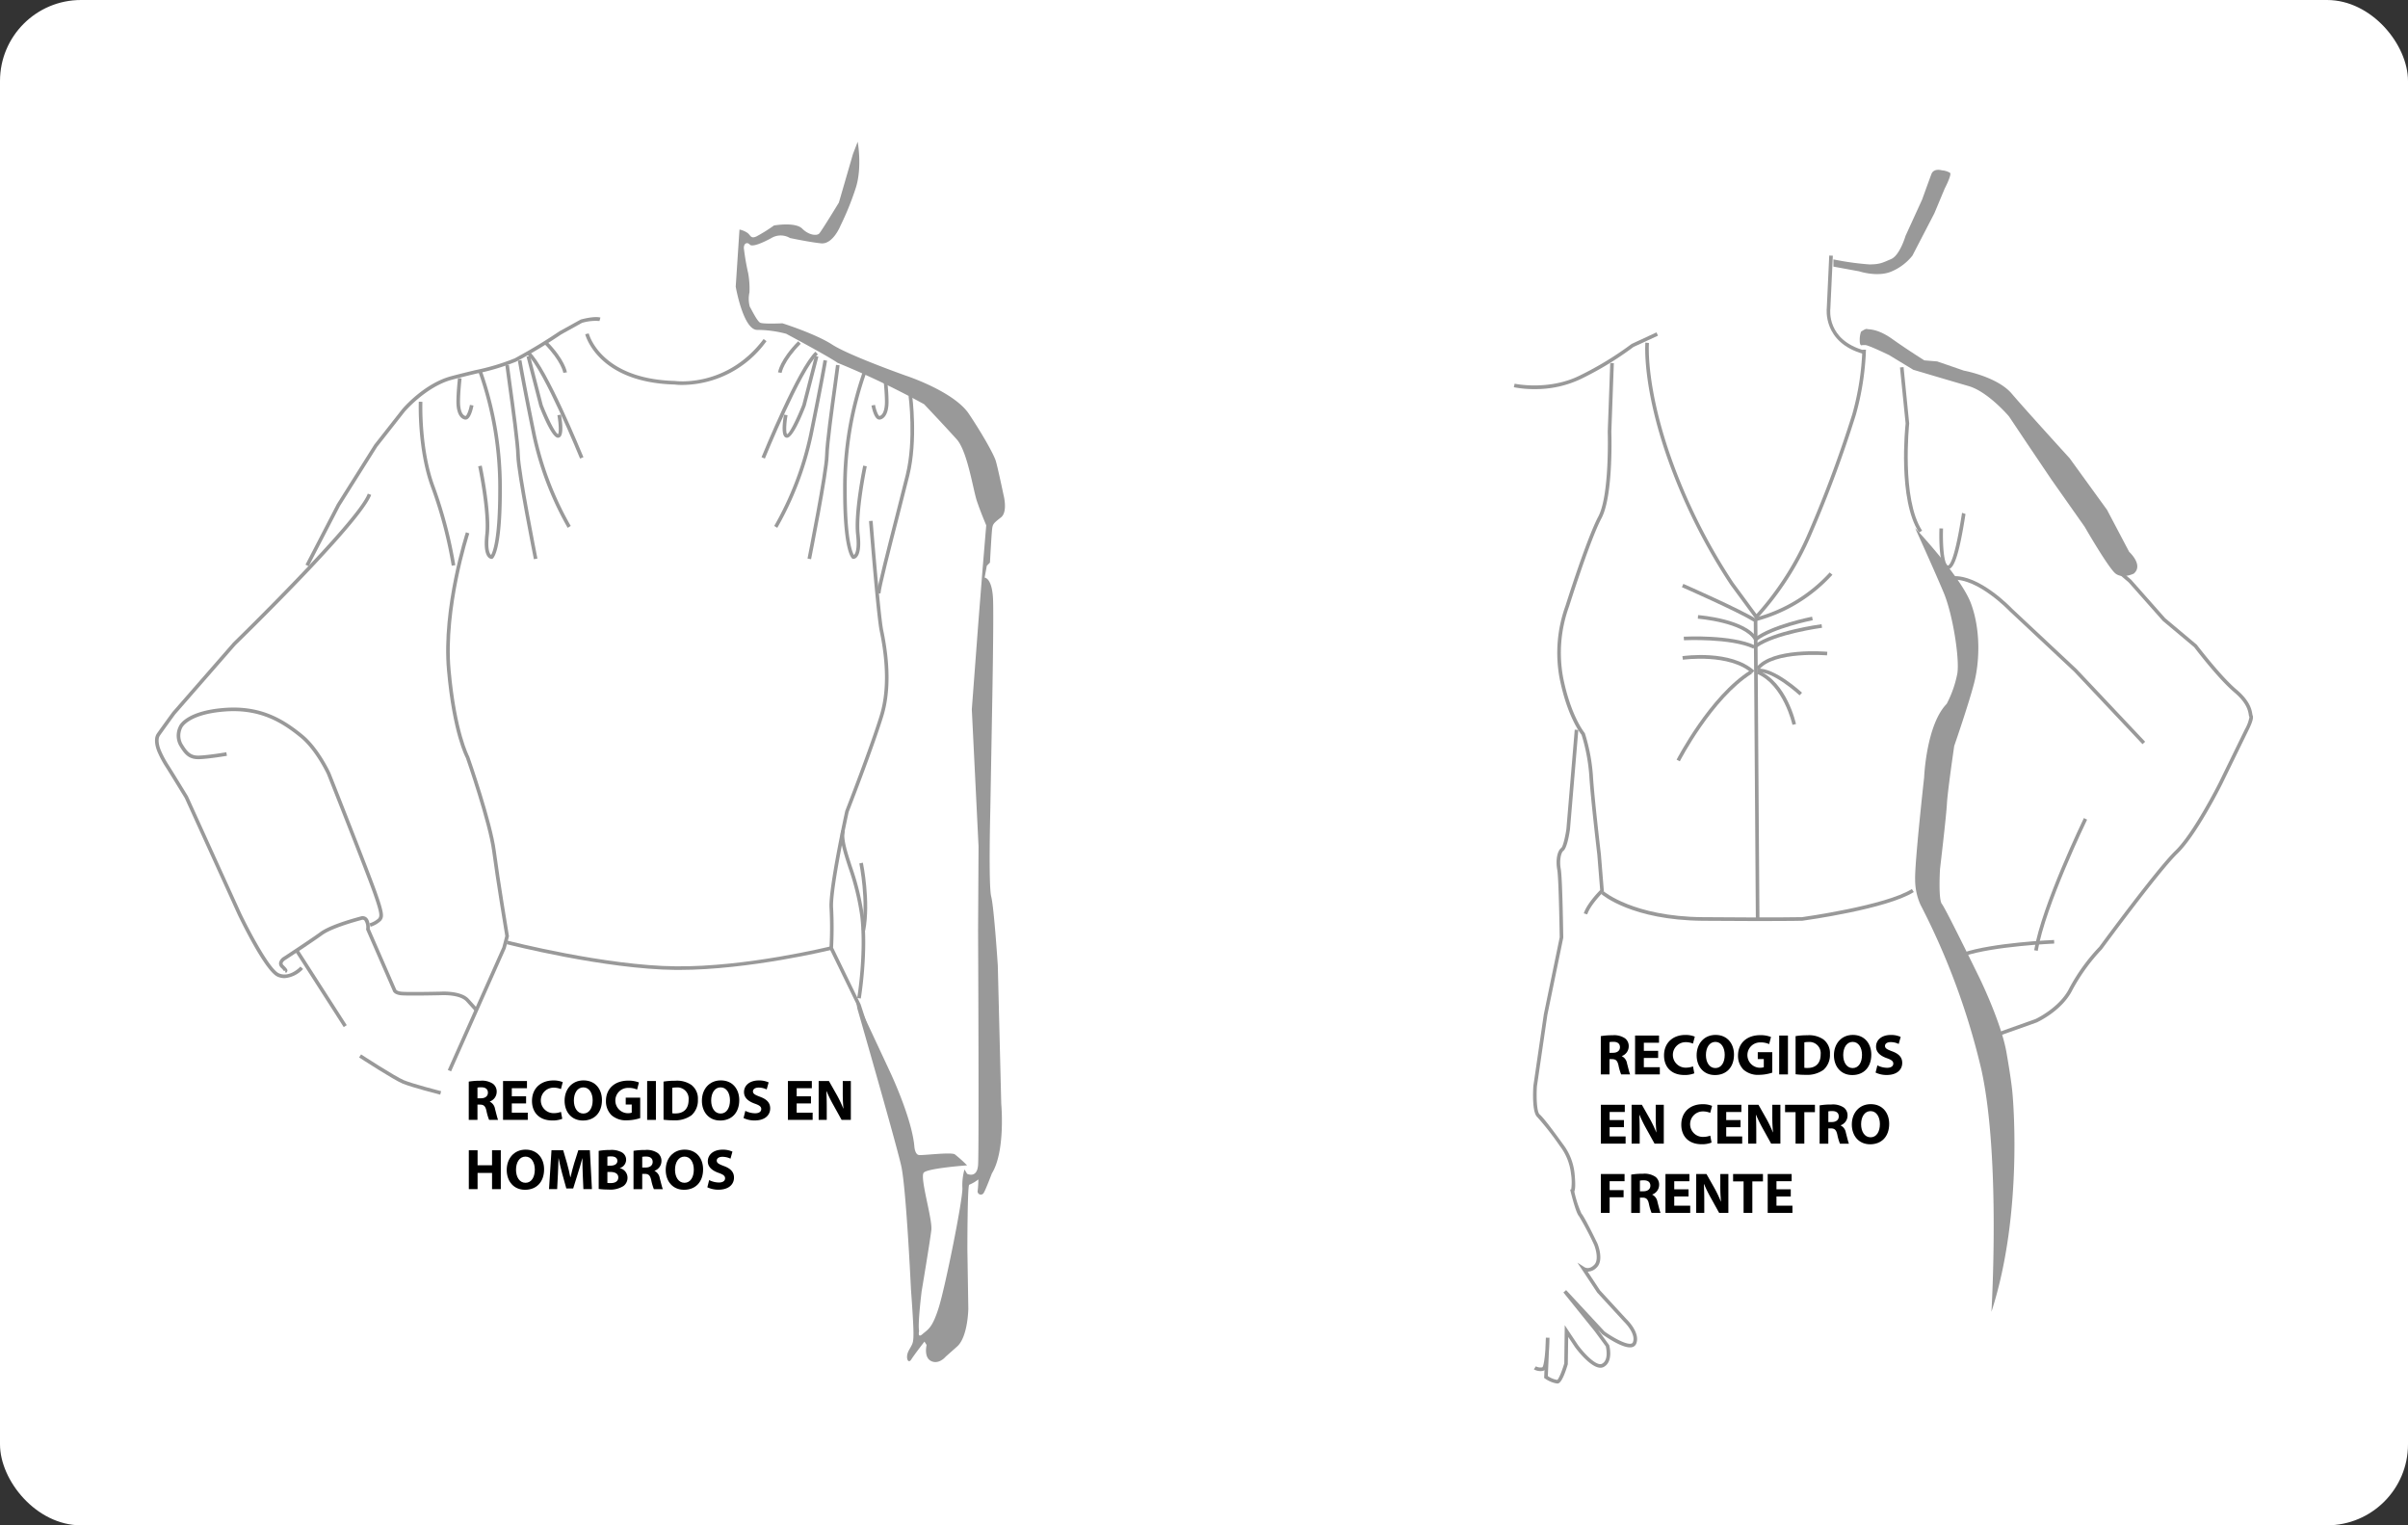 <svg xmlns="http://www.w3.org/2000/svg" width="604.87" height="383.084" viewBox="0 0 604.87 383.084">
  <rect x="0" y="0" width="604.87" height="383.084" fill="#333333" stroke="none"/>
  <g id="Grupo_56973" data-name="Grupo 56973" transform="translate(-226.985 -8625.392)">
    <rect id="Rectángulo_10549" data-name="Rectángulo 10549" width="604.87" height="383.084" rx="20.348" transform="translate(226.985 8625.392)" fill="#fff"/>
    <g id="Grupo_56972" data-name="Grupo 56972" transform="translate(265.922 8661.003)">
      <path id="Trazado_111617" data-name="Trazado 111617" d="M312.444,8827.592l-.286-.858a5.752,5.752,0,0,0,2.191-1.2c.415-.579.673-.942-1.267-6.412-2.022-5.7-11.5-29.623-11.6-29.865-.017-.037-2.828-6.06-6.691-9.209-4.639-3.786-10.159-7.2-19-6.515-9.072.7-10.628,4-10.643,4.03a4.389,4.389,0,0,0-.029,4c1.28,2.134,2.148,3.147,4.319,3.036,2.462-.1,6.725-.826,6.768-.834l.153.895c-.178.028-4.362.74-6.882.846-2.768.105-3.828-1.3-5.132-3.475a5.205,5.205,0,0,1-.01-4.861c.042-.112,1.667-3.793,11.388-4.54,9.162-.7,14.858,2.813,19.643,6.716,4.025,3.282,6.833,9.3,6.951,9.555s9.591,24.2,11.619,29.92c2.018,5.689,1.831,6.29,1.171,7.21A6.512,6.512,0,0,1,312.444,8827.592Z" transform="translate(-258.295 -8630.449)" fill="#999"/>
      <path id="Trazado_111618" data-name="Trazado 111618" d="M334.248,8839.8c0-.006-.488-.592-2.235-2.494-1.621-1.763-6.107-1.537-6.153-1.535-.38.011-9,.209-10.384,0-1.587-.244-1.834-.965-1.868-1.105l-6.717-15.388.012-.117a3.109,3.109,0,0,0-.466-2.193.7.7,0,0,0-.7-.085c-4.78,1.289-8.277,2.635-9.852,3.789-2.346,1.72-9.166,6.19-9.236,6.234-.188.112-.673.468-.72.83-.008.061-.034.244.243.518.866.869,1.1,1.2.9,1.557l-.17.3-.371-.073.11-.437-.386.1a4.67,4.67,0,0,0-.721-.809,1.485,1.485,0,0,1-.5-1.281,2.329,2.329,0,0,1,1.146-1.479c.045-.03,6.845-4.488,9.171-6.194,2.13-1.562,6.7-3,10.153-3.933a1.591,1.591,0,0,1,1.519.267c.857.727.822,2.362.791,2.851l6.65,15.255c.012.033.181.346,1.15.494,1.049.163,7.137.067,10.212,0,.186-.011,4.945-.251,6.856,1.827,1.772,1.928,2.249,2.507,2.268,2.529Z" transform="translate(-253.872 -8621.438)" fill="#999"/>
      <rect id="Rectángulo_10550" data-name="Rectángulo 10550" width="0.905" height="22.604" transform="translate(35.194 203.323) rotate(-32.694)" fill="#999"/>
      <path id="Trazado_111619" data-name="Trazado 111619" d="M291.775,8849.738a4.4,4.4,0,0,1-1.773-.374c-3.136-1.366-9.3-14.127-9.994-15.575l-13.314-29.309c-.012-.017-3.92-6.423-4.928-7.975a24.545,24.545,0,0,1-1.769-3.3c-.052-.108-1.511-3.154-.271-4.927,1.1-1.577,3.866-5.361,3.866-5.361l15.225-17.437c.338-.33,31.327-30.515,33.861-37.428l.851.313c-2.606,7.1-32.772,36.491-34.055,37.736l-15.175,17.38s-2.733,3.749-3.829,5.317c-.777,1.109-.01,3.286.351,4.031a24.4,24.4,0,0,0,1.705,3.181c1.016,1.563,4.928,7.979,4.969,8.044l13.335,29.35c1.838,3.848,7.143,14.086,9.534,15.128,2.733,1.19,5.364-1.672,5.391-1.7l.673.606A7.113,7.113,0,0,1,291.775,8849.738Z" transform="translate(-259.227 -8639.686)" fill="#999"/>
      <path id="Trazado_111620" data-name="Trazado 111620" d="M291.332,8753.923l-.8-.417,7.876-15.2,9.391-14.917,6.958-8.859c.232-.278,5.535-6.521,12.367-8.349,2.136-.57,4.107-1.048,6.013-1.507a56.494,56.494,0,0,0,9.9-2.957,128.249,128.249,0,0,0,11.282-6.816l5.309-2.934c.234-.078,3.383-.936,4.982-.515l-.231.876a11.867,11.867,0,0,0-4.41.471l-5.177,2.873a125.937,125.937,0,0,1-11.37,6.867,57.155,57.155,0,0,1-10.072,3.016c-1.9.459-3.866.933-5.991,1.5-6.551,1.753-11.846,7.983-11.9,8.044l-6.921,8.81-9.346,14.849Z" transform="translate(-252.728 -8647.311)" fill="#999"/>
      <path id="Trazado_111621" data-name="Trazado 111621" d="M373.116,8707.674a15.341,15.341,0,0,1-1.978-.105c-19.39-.525-22.4-12.512-22.425-12.632l.883-.208c.027.116,2.914,11.431,21.623,11.938.187.026,13.035,1.8,22.309-10.531l.723.545A26.294,26.294,0,0,1,373.116,8707.674Z" transform="translate(-240.647 -8646.605)" fill="#999"/>
      <path id="Trazado_111622" data-name="Trazado 111622" d="M322.373,8750.128a109.617,109.617,0,0,0-5.095-19.439c-3.613-9.585-3.185-21.638-3.18-21.759l.906.036c0,.118-.428,11.993,3.12,21.4a110.794,110.794,0,0,1,5.145,19.625Z" transform="translate(-247.838 -8643.657)" fill="#999"/>
      <path id="Trazado_111623" data-name="Trazado 111623" d="M321.025,8871.486l-.828-.367,13.7-30.795.739-2.832c-.209-1.256-2.4-14.48-3.294-21.342-.93-7.117-6.538-23.217-6.594-23.379-.106-.178-3.34-6.182-4.75-22.006s4.684-34.49,4.746-34.678l.861.285c-.062.184-6.1,18.684-4.706,34.314,1.391,15.592,4.64,21.656,4.671,21.715.263.736,5.728,16.422,6.67,23.631.932,7.156,3.282,21.266,3.305,21.406l.016.1-.813,3.088Z" transform="translate(-246.652 -8638.017)" fill="#999"/>
      <path id="Trazado_111624" data-name="Trazado 111624" d="M322.054,8854.786c-.291-.074-7.147-1.83-9.434-2.775s-10.59-6.348-10.942-6.577l.5-.76c.085.056,8.575,5.582,10.8,6.5s9.24,2.719,9.311,2.737Z" transform="translate(-250.413 -8615.472)" fill="#999"/>
      <path id="Trazado_111625" data-name="Trazado 111625" d="M375.653,8828.371c-.267,0-.529,0-.795,0-17.808-.157-42.237-6.408-42.482-6.471l.227-.879c.244.063,24.567,6.288,42.263,6.443,17.733.2,38.725-4.974,38.935-5.026l.217.88C413.81,8823.364,393.289,8828.371,375.653,8828.371Z" transform="translate(-244.039 -8620.384)" fill="#999"/>
      <path id="Trazado_111626" data-name="Trazado 111626" d="M408.219,8860.756l-1.712-5.277-7-14.383.008-.119a91.673,91.673,0,0,0,.017-10.023c-.316-4.893,3.773-23.59,3.947-24.384.081-.227,6.187-15.9,8.673-23.98,1.743-5.666,1.739-12.8-.011-21.2-.784-3.767-2.608-26.649-2.687-27.622l.9-.071c.019.236,1.9,23.8,2.67,27.508,1.782,8.55,1.779,15.834-.01,21.649-2.5,8.112-8.613,23.816-8.674,23.975-.023.125-4.215,19.3-3.908,24.063a92.063,92.063,0,0,1-.01,10.019l6.915,14.227,1.737,5.336Z" transform="translate(-230.099 -8638.514)" fill="#999"/>
      <path id="Trazado_111627" data-name="Trazado 111627" d="M406.9,8840.313l-.895-.151c.019-.108,1.848-11.151.766-20.506a63.528,63.528,0,0,0-3.022-12.331c-1.256-3.909-2.247-7-1.778-9.246l.888.186c-.421,2.016.537,5,1.753,8.783a64.281,64.281,0,0,1,3.057,12.5C408.766,8829.035,406.917,8840.2,406.9,8840.313Z" transform="translate(-229.613 -8625.146)" fill="#999"/>
      <path id="Trazado_111628" data-name="Trazado 111628" d="M407.205,8821.834l-.889-.169c1.338-7.072-.565-16.583-.583-16.678l.886-.183C406.7,8805.2,408.578,8814.585,407.205,8821.834Z" transform="translate(-228.807 -8623.75)" fill="#999"/>
      <path id="Trazado_111629" data-name="Trazado 111629" d="M410.281,8757.365l-.9-.061c.109-1.694,2.435-10.793,4.683-19.592.969-3.786,1.9-7.422,2.575-10.178,2.159-8.793.715-19.649.7-19.756l.9-.123c.016.11,1.484,11.135-.717,20.1-.676,2.758-1.607,6.4-2.576,10.187C412.8,8746.286,410.385,8755.753,410.281,8757.365Z" transform="translate(-228.05 -8643.922)" fill="#999"/>
      <path id="Trazado_111630" data-name="Trazado 111630" d="M427.426,8956.213s-2.52,3.229-3.308,4.488-1.576-.473-.63-2.244,1.181-1.693,1.181-4.372-.629-10.946-.629-10.946-1.182-25.36-2.442-31.032-11.027-39.537-11.027-39.537l-.427-2.6,8.641,18.508s5.57,11.734,6.122,18.9c0,0,.157,1.812,1.1,1.97s8.112-.788,9.057-.158a33.631,33.631,0,0,1,3.072,2.757s-9.766.709-10.869,1.812,2.205,11.657,1.89,14.413-2.442,15.437-2.442,15.437-1.024,8.271-.63,9.924c0,0-.472,1.97.867.788s2.441-1.418,4.1-6.774,5.985-26.855,5.907-29.849a14.521,14.521,0,0,1,.525-4.726l.657,1.1s2.494,1.26,2.756-2.205,0-58.991,0-58.991l.117-21.028-1.692-34.426,1.692-22.438.985-12.444.946-11.342s-1.418-3.307-2.363-6.143-2.362-12.443-5.041-15.437-8.19-8.821-8.19-8.821a209.562,209.562,0,0,0-21.737-10.4c-2.205-1.576-12.917-7.3-12.917-7.3a28.369,28.369,0,0,0-7.246-.972c-3.544.079-5.434-10.869-5.434-10.869l.946-14.335a5.453,5.453,0,0,1,2.047.867c.789.63.789,1.5,2.205.866a39.691,39.691,0,0,0,4.412-2.757s5.355-.944,7.088.788,3.7,1.812,4.253,1.261,4.962-7.8,4.962-7.8l3.543-12.208,1.182-3.071s1.181,6.38-.473,11.577a71.079,71.079,0,0,1-3.858,9.53s-1.891,4.726-4.884,4.41-7.8-1.338-7.8-1.338a4.552,4.552,0,0,0-4.647,0c-2.6,1.417-4.884,2.283-5.434,1.653s-1.5-.473-1.5.866a59.9,59.9,0,0,0,1.1,6.38,22.131,22.131,0,0,1,.315,4.726,7.544,7.544,0,0,0,.078,3.622c.315.474,1.811,3.623,2.6,4.018s5.591.156,5.591.156,8.27,2.6,12.523,5.356,18.508,7.8,18.508,7.8,12.05,3.938,15.831,9.609,6.222,10.237,6.694,11.655,1.97,8.586,1.97,8.586,1.181,4.331-.63,5.749-2.048,1.653-2.205,2.835-.552,8.507-.552,8.507l-.787.786-.551,2.993s1.968,0,2.127,5.828-.237,26.464-.237,26.464l-.472,26.463s-.473,18.587.235,21.344,1.654,17.326,1.654,17.326l.866,34.732s1.1,11.894-2.362,17.485c0,0-1.576,4.175-2.048,4.884a.818.818,0,0,1-1.5-.631,24.581,24.581,0,0,0,.157-2.757,9.7,9.7,0,0,1-2.284,1.339c-.472,0-.472,16.225-.472,16.225l.235,14.885s-.078,7.246-2.914,9.609l-2.756,2.441s-1.654,2.043-3.623,1.14-1.182-4.054-1.182-4.054Z" transform="translate(-234.148 -8654.88)" fill="#999"/>
      <path id="Trazado_111631" data-name="Trazado 111631" d="M329.829,8749.771a1.23,1.23,0,0,1-.868-.425c-.809-.852-1.054-2.786-.732-5.749.615-5.637-1.754-16.963-1.779-17.077l.888-.187c.1.47,2.423,11.582,1.792,17.364-.418,3.821.243,4.826.559,5.083.429-.708,1.792-3.917,1.792-16.158a86.837,86.837,0,0,0-5.01-29.914l.847-.321a87.738,87.738,0,0,1,5.07,30.235c0,14.917-2.048,16.885-2.281,17.058l-.109.084-.135.007Z" transform="translate(-245.269 -8645.016)" fill="#999"/>
      <path id="Trazado_111632" data-name="Trazado 111632" d="M324.209,8714.451a.86.86,0,0,1-.205-.024c-1.324-.306-2.083-1.929-2.083-4.457,0-2.44.38-5.814.395-5.958l.9.1c0,.035-.39,3.469-.39,5.856,0,2.038.517,3.377,1.382,3.576.273-.044.827-1.3,1.106-2.793l.891.166c-.086.458-.557,2.771-1.466,3.365A.952.952,0,0,1,324.209,8714.451Z" transform="translate(-246.21 -8644.678)" fill="#999"/>
      <path id="Trazado_111633" data-name="Trazado 111633" d="M339.269,8750.086c-.176-.889-4.339-21.824-4.419-25.992-.058-3.055-1.3-12.09-2.129-18.066-.287-2.1-.521-3.783-.623-4.65l.9-.105c.1.863.335,2.545.623,4.633.827,6,2.077,15.064,2.136,18.174.078,4.086,4.36,25.615,4.4,25.832Z" transform="translate(-244.097 -8645.247)" fill="#999"/>
      <path id="Trazado_111634" data-name="Trazado 111634" d="M347.214,8742.408a80.624,80.624,0,0,1-8.88-23.225c-2.65-12.933-3.617-18.7-3.627-18.76l.894-.148c.01.057.975,5.814,3.621,18.728a79.655,79.655,0,0,0,8.763,22.931Z" transform="translate(-243.555 -8645.454)" fill="#999"/>
      <path id="Trazado_111635" data-name="Trazado 111635" d="M349.932,8725.376c-.091-.223-9.135-22.386-13.308-26.175l.609-.67c4.326,3.927,13.164,25.583,13.539,26.5Z" transform="translate(-243.157 -8645.816)" fill="#999"/>
      <path id="Trazado_111636" data-name="Trazado 111636" d="M344.388,8719.965c-1.363,0-3.514-4.977-4.675-7.945l-3.2-12.4.877-.227,3.185,12.35c1.315,3.354,3.182,7.129,3.838,7.318.292-.26.244-2.525-.153-4.746l.891-.16c.187,1.039.731,4.508-.086,5.484A.854.854,0,0,1,344.388,8719.965Z" transform="translate(-243.18 -8645.637)" fill="#999"/>
      <path id="Trazado_111637" data-name="Trazado 111637" d="M344.99,8704.3c0-.027-.483-2.93-4.808-7.307l.644-.637c4.568,4.621,5.043,7.688,5.061,7.818l-.9.123.448-.061Z" transform="translate(-242.418 -8646.267)" fill="#999"/>
      <g id="Grupo_56969" data-name="Grupo 56969" transform="translate(152.354 50.089)">
        <path id="Trazado_111638" data-name="Trazado 111638" d="M404.917,8749.771h-.033l-.135-.007-.109-.084c-.233-.173-2.281-2.141-2.281-17.058a87.663,87.663,0,0,1,5.07-30.235l.847.321a86.773,86.773,0,0,0-5.01,29.914c0,12.2,1.355,15.431,1.8,16.163.3-.25.969-1.243.548-5.088-.63-5.782,1.693-16.895,1.792-17.364l.888.188c-.025.114-2.394,11.44-1.779,17.077.324,2.963.077,4.9-.731,5.749A1.234,1.234,0,0,1,404.917,8749.771Z" transform="translate(-381.862 -8695.104)" fill="#999"/>
        <path id="Trazado_111639" data-name="Trazado 111639" d="M410.252,8714.451a.958.958,0,0,1-.53-.167c-.909-.595-1.38-2.907-1.466-3.365l.891-.166c.279,1.494.833,2.749,1.106,2.793.865-.2,1.382-1.538,1.382-3.576,0-2.39-.386-5.82-.391-5.856l.9-.1c.016.143.4,3.518.4,5.958,0,2.528-.76,4.151-2.084,4.457A.8.8,0,0,1,410.252,8714.451Z" transform="translate(-380.637 -8694.767)" fill="#999"/>
        <path id="Trazado_111640" data-name="Trazado 111640" d="M395.842,8750.086l-.89-.176c.045-.217,4.325-21.746,4.4-25.832.059-3.109,1.309-12.176,2.136-18.174.289-2.088.519-3.77.623-4.633l.9.105c-.1.867-.336,2.555-.623,4.65-.826,5.977-2.071,15.012-2.129,18.066C400.181,8728.262,396.018,8749.2,395.842,8750.086Z" transform="translate(-383.4 -8695.336)" fill="#999"/>
        <path id="Trazado_111641" data-name="Trazado 111641" d="M388.793,8742.408l-.77-.475A79.731,79.731,0,0,0,396.787,8719c2.645-12.913,3.61-18.671,3.619-18.728l.894.148c-.01.057-.977,5.827-3.627,18.76A80.626,80.626,0,0,1,388.793,8742.408Z" transform="translate(-384.838 -8695.543)" fill="#999"/>
        <path id="Trazado_111642" data-name="Trazado 111642" d="M386.225,8725.376l-.839-.342c.376-.92,9.213-22.576,13.538-26.5l.609.67C395.36,8702.99,386.316,8725.153,386.225,8725.376Z" transform="translate(-385.386 -8695.905)" fill="#999"/>
        <path id="Trazado_111643" data-name="Trazado 111643" d="M390.881,8719.965a.855.855,0,0,1-.675-.322c-.816-.977-.272-4.447-.086-5.486l.891.16c-.4,2.221-.446,4.486-.1,4.756.6-.2,2.471-3.975,3.8-7.381l3.166-12.3.877.227-3.183,12.348C394.4,8714.988,392.247,8719.965,390.881,8719.965Z" transform="translate(-384.476 -8695.726)" fill="#999"/>
        <path id="Trazado_111644" data-name="Trazado 111644" d="M389.715,8704.3l-.9-.125c.017-.131.493-3.2,5.061-7.818l.644.637C390.2,8701.369,389.72,8704.271,389.715,8704.3Z" transform="translate(-384.673 -8696.355)" fill="#999"/>
      </g>
      <path id="Trazado_111645" data-name="Trazado 111645" d="M547.078,8708.765a26.186,26.186,0,0,1-5.212-.476l.2-.885c.085.02,8.521,1.807,16.278-2.012a81.892,81.892,0,0,0,13.115-7.982l6.235-2.894.379.824-6.143,2.837h0a81.315,81.315,0,0,1-13.185,8.027A26.573,26.573,0,0,1,547.078,8708.765Z" transform="translate(-200.541 -8646.649)" fill="#999"/>
      <path id="Trazado_111646" data-name="Trazado 111646" d="M597.042,8766.219l-6.456-8.771a145.131,145.131,0,0,1-15.814-31.78c-6.417-18.311-5.548-28.912-5.537-29.017l.9.081c-.008.1-.853,10.535,5.49,28.636a144.117,144.117,0,0,0,15.7,31.55l5.817,7.906a74.651,74.651,0,0,0,12.929-20.269,302.451,302.451,0,0,0,11.161-30.021,68.283,68.283,0,0,0,2.506-16.109h.906a69.2,69.2,0,0,1-2.536,16.34,303.9,303.9,0,0,1-11.206,30.151,74.114,74.114,0,0,1-13.483,20.932Z" transform="translate(-194.867 -8646.207)" fill="#999"/>
      <path id="Trazado_111647" data-name="Trazado 111647" d="M558.433,8839.37l-.863-.272c.729-2.292,3.431-5.148,4.107-5.838l-.72-8.929c-.016-.125-1.684-14.237-2-19.715a45.657,45.657,0,0,0-1.947-10.346c-.483-.6-3.623-4.806-5.5-14.1a34.947,34.947,0,0,1,1.5-18.432c.2-.645,5.282-16.761,8.207-22.3,2.851-5.4,2.369-21.145,2.363-21.3l.63-17.254.906.034-.63,17.221c.021.626.5,16.116-2.468,21.723-2.887,5.467-8.106,22.021-8.159,22.188a34.027,34.027,0,0,0-1.459,17.941c1.943,9.616,5.331,13.724,5.363,13.764l.085.148a46.589,46.589,0,0,1,2.017,10.658c.312,5.45,1.976,19.535,1.993,19.677l.755,9.362-.15.149C562.43,8833.784,559.181,8837.016,558.433,8839.37Z" transform="translate(-198.667 -8645.327)" fill="#999"/>
      <path id="Trazado_111648" data-name="Trazado 111648" d="M551.87,8941.356a7.29,7.29,0,0,1-3-1.249l-.217-.142.085-2.008a.721.721,0,0,1-.38.222,3.331,3.331,0,0,1-2.287-.384l.5-.757a2.437,2.437,0,0,0,1.625.249c.318-.257.6-2.165.761-4.411l.129-3.039.906.023c-.017,1.162-.059,2.4-.151,3.553l-.259,6.071a5.433,5.433,0,0,0,2.367.958c.337-.185,1.149-2.08,1.758-4.145l.122-9.59,3.331,5c1.6,2.174,4.666,5.4,6.03,4.681,1.7-.891,1.071-3.851.947-4.368l-2.781-3.784-7.864-9.751.683-.591,9.661,10.4c1.867,1.346,5.423,3.422,6.731,3.035a.553.553,0,0,0,.389-.366c.828-2.211-2.269-5.151-2.3-5.182l-6.676-7.269-4.971-7.52,1.805,1.161c.115.072,1.208.684,2.47-.664,1.129-1.2.32-4-.087-4.976a75.363,75.363,0,0,0-3.8-7.2c-.686-.667-1.782-4.913-2.1-6.2l-.115-.461.269-.053a13.444,13.444,0,0,0-.06-3.963,13.914,13.914,0,0,0-2.833-6.994,72.056,72.056,0,0,0-5.617-7.193c-1.368-1.141-1.073-6.727-1-7.834l2.629-17.992,3.994-19.35c-.011-.051-.222-14.8-.621-16.94-.438-2.368-.009-4.728,1-5.486.426-.321,1-2.711,1.295-4.743l2.1-24.966.9.075-2.1,24.991c-.157,1.105-.731,4.677-1.651,5.366-.624.47-1.048,2.475-.655,4.6.411,2.216.618,16.584.627,17.2l-4,19.42-2.62,17.93c-.164,2.529-.065,6.421.682,7.041,1.289,1.077,5.567,7.077,5.748,7.332a14.566,14.566,0,0,1,3.021,7.464c.291,2.965.159,4.114-.058,4.574a27.288,27.288,0,0,0,1.8,5.541c.669.653,3.444,6.345,3.994,7.48.08.188,1.679,4.094-.077,5.968a3.214,3.214,0,0,1-2.359,1.141l3.1,4.7,6.608,7.189c.122.113,3.543,3.364,2.506,6.137a1.456,1.456,0,0,1-.978.914c-2.154.658-7.039-2.828-7.589-3.227l-1.069-1.15,2.821,3.889c.047.169,1.12,4.178-1.38,5.486-2.478,1.3-6.717-4.319-7.192-4.964l-1.721-2.58-.1,6.85c-.5,1.7-1.477,4.59-2.426,4.828A1.2,1.2,0,0,1,551.87,8941.356Z" transform="translate(-199.712 -8629.496)" fill="#999"/>
      <path id="Trazado_111649" data-name="Trazado 111649" d="M599.767,8818.326c-3.7,0-8.421-.018-14.274-.07-17.711-.156-25.136-6.459-25.443-6.727l.594-.684c.074.063,7.518,6.352,24.856,6.5,17.54.158,24.908,0,24.981,0,.158-.023,21.035-2.918,27.594-7.068l.484.764c-6.726,4.26-27.143,7.09-28.009,7.207C610.469,8818.256,607.16,8818.326,599.767,8818.326Z" transform="translate(-196.765 -8622.612)" fill="#999"/>
      <path id="Trazado_111650" data-name="Trazado 111650" d="M576.53,8787.645l-.807-.413c.082-.158,8.286-16.016,18.435-22.387l.481.768C584.7,8771.851,576.609,8787.487,576.53,8787.645Z" transform="translate(-193.511 -8632.047)" fill="#999"/>
      <path id="Trazado_111651" data-name="Trazado 111651" d="M595.4,8831.056l-.522-74.749c-4.161-2.556-17.909-8.6-18.051-8.657l.364-.83c.589.258,14.436,6.345,18.382,8.854l.209.131v.248l.523,75Z" transform="translate(-193.282 -8635.79)" fill="#999"/>
      <path id="Trazado_111652" data-name="Trazado 111652" d="M594.277,8759.624c-2.528-4.473-14.024-5.4-14.14-5.411l.069-.9c.493.038,12.094.977,14.859,5.868Z" transform="translate(-192.594 -8634.442)" fill="#999"/>
      <path id="Trazado_111653" data-name="Trazado 111653" d="M594.725,8760.813c-5.774-2.676-17.35-2.1-17.467-2.1l-.047-.9c.484-.025,11.916-.59,17.895,2.182Z" transform="translate(-193.202 -8633.521)" fill="#999"/>
      <path id="Trazado_111654" data-name="Trazado 111654" d="M594.4,8766.234c-5.6-5.072-17.228-3.449-17.345-3.433l-.13-.9c.493-.071,12.165-1.7,18.084,3.655Z" transform="translate(-193.262 -8632.717)" fill="#999"/>
      <path id="Trazado_111655" data-name="Trazado 111655" d="M593,8765.475l-.712-.559c3.992-5.1,17.292-4,17.854-3.951l-.078.9C609.927,8761.854,596.689,8760.764,593,8765.475Z" transform="translate(-190.072 -8632.88)" fill="#999"/>
      <path id="Trazado_111656" data-name="Trazado 111656" d="M603.121,8771.157c-.066-.061-6.65-6.137-10.492-5.789l-.087-.9c4.2-.4,10.91,5.763,11.195,6.024Z" transform="translate(-190.018 -8632.13)" fill="#999"/>
      <path id="Trazado_111657" data-name="Trazado 111657" d="M601.355,8778.482c-.023-.1-2.222-10-8.923-12.832l.354-.833c7.137,3.018,9.363,13.05,9.453,13.475Z" transform="translate(-190.041 -8632.053)" fill="#999"/>
      <path id="Trazado_111658" data-name="Trazado 111658" d="M592.495,8761.058l-.534-.729c4.789-3.494,16.316-5.06,16.8-5.124l.121.9C608.768,8756.118,597.1,8757.7,592.495,8761.058Z" transform="translate(-190.139 -8634.049)" fill="#999"/>
      <path id="Trazado_111659" data-name="Trazado 111659" d="M592.5,8759.688l-.557-.716c4.236-3.289,14.023-5.248,14.439-5.332l.174.891C606.455,8754.549,596.565,8756.53,592.5,8759.688Z" transform="translate(-190.143 -8634.372)" fill="#999"/>
      <path id="Trazado_111660" data-name="Trazado 111660" d="M592.27,8756.674l-.213-.881a38.661,38.661,0,0,0,18.721-11.349l.7.579A39.614,39.614,0,0,1,592.27,8756.674Z" transform="translate(-190.119 -8636.283)" fill="#999"/>
      <path id="Trazado_111661" data-name="Trazado 111661" d="M626.981,8743.3c-5.384-8.231-3.464-26.61-3.379-27.39l-1.418-14.084.9-.088,1.418,14.176c-.021.281-1.97,18.931,3.235,26.891Z" transform="translate(-183.863 -8645.151)" fill="#999"/>
      <path id="Trazado_111662" data-name="Trazado 111662" d="M632.531,8746.191a1.112,1.112,0,0,1-.7-.262c-1.669-1.336-1.484-8.545-1.43-9.979l.906.033c-.118,3.141.072,8.424,1.091,9.238.1.082.142.068.174.055.548-.211,1.71-2.062,3.322-12.09.138-.854.169-1.047.2-1.145l.859.289c-.021.084-.077.449-.165,1-1.357,8.436-2.522,12.262-3.892,12.791A1.015,1.015,0,0,1,632.531,8746.191Z" transform="translate(-182.164 -8638.856)" fill="#999"/>
      <path id="Trazado_111663" data-name="Trazado 111663" d="M680.844,8787.417l-17.17-18.212-16.2-15.162c-.1-.1-7.995-8.36-14.32-7.914l-.064-.9c6.7-.509,14.687,7.821,15.023,8.176l16.2,15.164,17.19,18.229Z" transform="translate(-181.6 -8636.124)" fill="#999"/>
      <path id="Trazado_111664" data-name="Trazado 111664" d="M650.994,8828.871l-.894-.148c1.879-11.276,12.377-32.984,12.483-33.2l.814.4C663.292,8796.134,652.85,8817.725,650.994,8828.871Z" transform="translate(-178.067 -8625.678)" fill="#999"/>
      <path id="Trazado_111665" data-name="Trazado 111665" d="M635.637,8824.907l-.285-.858c7.533-2.513,22.186-3.148,22.806-3.174l.037.905C658.045,8821.786,643.051,8822.437,635.637,8824.907Z" transform="translate(-181.129 -8620.413)" fill="#999"/>
      <path id="Trazado_111666" data-name="Trazado 111666" d="M642.952,8860.788l-.3-.854,9.294-3.308c.025-.014,6.114-2.819,8.549-7.8a47.435,47.435,0,0,1,7.5-10.355c.546-.752,14.37-19.568,19.07-24.111,4.616-4.462,10.874-16.92,10.938-17.046l6.613-13.543a9.484,9.484,0,0,0,1.1-3,2.052,2.052,0,0,1-.174-.655c-.162-.939-.5-2.9-3.647-5.562-4.085-3.458-9.817-11.015-10.058-11.336l-7.9-6.619-8.555-9.655-2.159-1.85.589-.685,2.205,1.89,8.551,9.652,7.917,6.647c.129.151,5.983,7.871,9.992,11.264,3.4,2.876,3.774,5.054,3.954,6.1a2.8,2.8,0,0,0,.086.4c.359.63-.395,2.42-1.092,3.813l-6.613,13.544c-.261.519-6.392,12.727-11.119,17.295-4.645,4.489-18.867,23.849-19.01,24.043a47.907,47.907,0,0,0-7.379,10.168c-2.579,5.285-8.763,8.128-9.025,8.249Z" transform="translate(-179.614 -8636.292)" fill="#999"/>
      <path id="Trazado_111667" data-name="Trazado 111667" d="M616.224,8703.254c-10.337-2.831-9.27-11.44-9.257-11.527l.617-13.189.906.042-.622,13.231c-.047.361-.959,7.954,8.594,10.571Z" transform="translate(-187.031 -8649.968)" fill="#999"/>
      <path id="Trazado_111668" data-name="Trazado 111668" d="M628.187,8682.258l5.513-10.632,2.6-6.222s1.811-3.467,1.339-3.938a4.74,4.74,0,0,0-2.048-.629s-2.047-.632-2.638.944-2.323,6.379-2.323,6.379l-4.175,9.137s-1.418,4.883-3.623,5.828-2.835,1.338-5.513,1.338a70.246,70.246,0,0,1-8.979-1.259v1.812l6.458,1.182s4.725,1.574,8.23,0A13.3,13.3,0,0,0,628.187,8682.258Z" transform="translate(-186.738 -8653.669)" fill="#999"/>
      <path id="Trazado_111669" data-name="Trazado 111669" d="M614.447,8697.861s-.63.42-.63-1.1a6.279,6.279,0,0,1,.315-2.259s1.156-.84,1.523-.682,2.52-.211,6.353,2.521,8.033,5.355,8.033,5.355l3.218.262,6.706,2.311s8.4,1.522,12.023,5.776,14.545,16.224,14.545,16.224l9.4,12.969,5.566,10.555s3.675,3.308,1.154,5.46c0,0-2.782,1.365-4.567,0s-7.771-11.762-7.771-11.762l-8.3-11.787-6.038-8.952-4.672-6.983s-5.251-6.2-10.133-7.613-13.914-4.1-13.914-4.1l-6.038-3.675s-5.2-2.521-5.986-2.521Z" transform="translate(-185.601 -8646.799)" fill="#999"/>
      <path id="Trazado_111670" data-name="Trazado 111670" d="M649.786,8877.129s2.909,29.72-5.281,54.922c0,0,2.362-38.591-2.52-60.8a178.875,178.875,0,0,0-15.279-41.393,15.2,15.2,0,0,1-1.366-6.283c-.157-4.095,2.258-25.728,2.258-25.728s.525-13.231,5.67-18.482a27.712,27.712,0,0,0,2.679-7.665c.577-3.781-1.156-14.807-3.413-20.216s-7.2-16.276-7.2-16.276,11.453,12.181,13.974,18.8,2.258,14.7.84,20.162-4.988,15.752-4.988,15.752-1.681,11.447-1.838,14.544-1.733,16.382-1.733,16.382-.472,7.614.472,8.769,9.5,18.692,9.5,18.692,5.408,11.079,6.721,18.588S649.786,8877.129,649.786,8877.129Z" transform="translate(-183.21 -8638.201)" fill="#999"/>
      <g id="Grupo_56970" data-name="Grupo 56970" transform="translate(78.813 235.729)">
        <path id="Trazado_111671" data-name="Trazado 111671" d="M324.489,8850.367a17.278,17.278,0,0,1,2.941-.217,4.889,4.889,0,0,1,3.157.781,2.444,2.444,0,0,1,.913,2.043,2.582,2.582,0,0,1-1.725,2.389v.045a2.435,2.435,0,0,1,1.305,1.811c.3,1.113.593,2.391.781,2.766H329.6a13.129,13.129,0,0,1-.667-2.273c-.274-1.232-.7-1.549-1.607-1.564h-.652v3.838h-2.187Zm2.187,4.188h.87c1.1,0,1.752-.551,1.752-1.406,0-.883-.609-1.348-1.623-1.348a4.423,4.423,0,0,0-1,.072Z" transform="translate(-324.489 -8850.063)"/>
        <path id="Trazado_111672" data-name="Trazado 111672" d="M337.41,8855.845h-3.59v2.317h4.012v1.811h-6.214v-9.763h6.012v1.812H333.82v2.026h3.59Z" transform="translate(-323.009 -8850.051)"/>
        <path id="Trazado_111673" data-name="Trazado 111673" d="M345.244,8859.722a6.509,6.509,0,0,1-2.491.42c-3.374,0-5.112-2.114-5.112-4.895,0-3.318,2.375-5.156,5.329-5.156a6.045,6.045,0,0,1,2.4.42l-.464,1.751a4.662,4.662,0,0,0-1.854-.361,3.2,3.2,0,0,0,.014,6.4,5.226,5.226,0,0,0,1.854-.317Z" transform="translate(-321.758 -8850.075)"/>
        <path id="Trazado_111674" data-name="Trazado 111674" d="M349.012,8860.158c-2.883,0-4.591-2.186-4.591-4.968,0-2.926,1.883-5.112,4.751-5.112,3,0,4.635,2.244,4.635,4.939,0,3.216-1.926,5.141-4.78,5.141Zm.116-1.753c1.491,0,2.346-1.4,2.346-3.316,0-1.751-.826-3.258-2.346-3.258s-2.375,1.478-2.375,3.3c0,1.84.883,3.272,2.361,3.272Z" transform="translate(-320.35 -8850.078)"/>
        <path id="Trazado_111675" data-name="Trazado 111675" d="M361.628,8859.541a10.9,10.9,0,0,1-3.259.551,5.5,5.5,0,0,1-3.968-1.3,4.893,4.893,0,0,1-1.376-3.564c.013-3.243,2.374-5.1,5.576-5.1a7.081,7.081,0,0,1,2.709.463l-.464,1.783a5.1,5.1,0,0,0-2.26-.422,3.181,3.181,0,0,0-.159,6.359,3.43,3.43,0,0,0,1.072-.13v-2.058h-1.507V8854.4h3.636Z" transform="translate(-318.564 -8850.068)"/>
        <path id="Trazado_111676" data-name="Trazado 111676" d="M363.794,8850.21v9.763h-2.2v-9.763Z" transform="translate(-316.785 -8850.051)"/>
        <path id="Trazado_111677" data-name="Trazado 111677" d="M365,8850.367a17.811,17.811,0,0,1,2.968-.217,6.37,6.37,0,0,1,4.012,1.041,4.3,4.3,0,0,1,1.652,3.68,5,5,0,0,1-1.607,3.955,7.064,7.064,0,0,1-4.52,1.26,18.969,18.969,0,0,1-2.5-.145Zm2.2,7.953a4.395,4.395,0,0,0,.768.041c2.013.016,3.332-1.086,3.332-3.418a2.821,2.821,0,0,0-3.1-3.1,4.731,4.731,0,0,0-1,.088Z" transform="translate(-316.077 -8850.063)"/>
        <path id="Trazado_111678" data-name="Trazado 111678" d="M377.571,8860.158c-2.881,0-4.59-2.186-4.59-4.968,0-2.926,1.882-5.112,4.75-5.112,3,0,4.635,2.244,4.635,4.939,0,3.216-1.926,5.141-4.78,5.141Zm.116-1.753c1.493,0,2.348-1.4,2.348-3.316,0-1.751-.826-3.258-2.348-3.258s-2.375,1.478-2.375,3.3c0,1.84.884,3.272,2.361,3.272Z" transform="translate(-314.42 -8850.078)"/>
        <path id="Trazado_111679" data-name="Trazado 111679" d="M382.094,8857.724a5.58,5.58,0,0,0,2.448.608c1.013,0,1.549-.42,1.549-1.059,0-.608-.463-.955-1.636-1.36-1.623-.582-2.694-1.478-2.694-2.9,0-1.665,1.406-2.923,3.693-2.923a5.719,5.719,0,0,1,2.493.491l-.494,1.769a4.525,4.525,0,0,0-2.026-.465c-.956,0-1.42.449-1.42.942,0,.622.536.9,1.81,1.376,1.725.637,2.52,1.533,2.52,2.91,0,1.636-1.245,3.027-3.925,3.027a6.36,6.36,0,0,1-2.767-.608Z" transform="translate(-312.621 -8850.075)"/>
        <path id="Trazado_111680" data-name="Trazado 111680" d="M396.665,8855.845h-3.59v2.317h4.011v1.811h-6.213v-9.763h6.012v1.812h-3.809v2.026h3.59Z" transform="translate(-310.705 -8850.051)"/>
        <path id="Trazado_111681" data-name="Trazado 111681" d="M397.269,8859.973v-9.763h2.578l2.026,3.578a30.789,30.789,0,0,1,1.594,3.346h.028a40.622,40.622,0,0,1-.174-4.085v-2.839h2.028v9.763h-2.316l-2.086-3.767a34.867,34.867,0,0,1-1.7-3.446H399.2c.071,1.3.1,2.68.1,4.272v2.94Z" transform="translate(-309.377 -8850.051)"/>
        <path id="Trazado_111682" data-name="Trazado 111682" d="M326.7,8864.61v3.766h3.635v-3.766h2.2v9.763h-2.2v-4.07H326.7v4.07h-2.2v-9.763Z" transform="translate(-324.487 -8847.061)"/>
        <path id="Trazado_111683" data-name="Trazado 111683" d="M336.976,8874.56c-2.883,0-4.591-2.187-4.591-4.968,0-2.926,1.883-5.114,4.751-5.114,3,0,4.634,2.246,4.634,4.939,0,3.217-1.925,5.143-4.78,5.143Zm.115-1.753c1.493,0,2.348-1.4,2.348-3.316,0-1.753-.826-3.261-2.348-3.261s-2.374,1.479-2.374,3.3.883,3.272,2.361,3.272Z" transform="translate(-322.849 -8847.088)"/>
        <path id="Trazado_111684" data-name="Trazado 111684" d="M349.655,8870.635c-.045-1.172-.088-2.577-.088-4.01h-.028c-.32,1.244-.725,2.636-1.1,3.779l-1.188,3.808h-1.722l-1.045-3.779c-.318-1.144-.636-2.521-.883-3.808h-.029c-.043,1.316-.1,2.823-.158,4.04l-.19,3.708h-2.042l.623-9.763h2.941l.955,3.259c.319,1.131.609,2.347.826,3.491h.058c.26-1.131.594-2.418.926-3.506l1.029-3.244h2.9l.523,9.763h-2.145Z" transform="translate(-321.023 -8847.061)"/>
        <path id="Trazado_111685" data-name="Trazado 111685" d="M351.513,8864.768a17.1,17.1,0,0,1,2.852-.218,5.4,5.4,0,0,1,2.883.552,2.118,2.118,0,0,1,1.158,1.925,2.219,2.219,0,0,1-1.593,2.072v.029a2.431,2.431,0,0,1,1.941,2.4,2.559,2.559,0,0,1-1.014,2.071,6.166,6.166,0,0,1-3.838.884,17.056,17.056,0,0,1-2.389-.146Zm2.186,3.724h.725c1.174,0,1.782-.479,1.782-1.2s-.565-1.13-1.565-1.13a4.094,4.094,0,0,0-.942.073Zm0,4.33a4.825,4.825,0,0,0,.855.042c1,0,1.883-.39,1.883-1.419,0-.983-.883-1.375-1.983-1.375H353.7Z" transform="translate(-318.878 -8847.073)"/>
        <path id="Trazado_111686" data-name="Trazado 111686" d="M358.761,8864.768a17.456,17.456,0,0,1,2.941-.218,4.882,4.882,0,0,1,3.157.783,2.443,2.443,0,0,1,.913,2.041,2.585,2.585,0,0,1-1.725,2.391v.044a2.438,2.438,0,0,1,1.3,1.811c.3,1.115.593,2.39.781,2.767h-2.26a13.045,13.045,0,0,1-.665-2.275c-.275-1.229-.7-1.548-1.607-1.564h-.652v3.84h-2.187Zm2.187,4.188h.868c1.1,0,1.752-.551,1.752-1.406,0-.885-.607-1.347-1.622-1.347a4.579,4.579,0,0,0-1,.07Z" transform="translate(-317.373 -8847.073)"/>
        <path id="Trazado_111687" data-name="Trazado 111687" d="M370.048,8874.56c-2.883,0-4.591-2.187-4.591-4.968,0-2.926,1.883-5.114,4.751-5.114,3,0,4.635,2.246,4.635,4.939,0,3.217-1.926,5.143-4.78,5.143Zm.116-1.753c1.491,0,2.346-1.4,2.346-3.316,0-1.753-.826-3.261-2.346-3.261s-2.375,1.479-2.375,3.3.883,3.272,2.361,3.272Z" transform="translate(-315.982 -8847.088)"/>
        <path id="Trazado_111688" data-name="Trazado 111688" d="M374.569,8872.122a5.557,5.557,0,0,0,2.448.61c1.014,0,1.551-.422,1.551-1.059,0-.609-.464-.955-1.636-1.362-1.623-.578-2.7-1.477-2.7-2.9,0-1.665,1.406-2.924,3.694-2.924a5.728,5.728,0,0,1,2.491.491l-.493,1.768a4.556,4.556,0,0,0-2.028-.466c-.956,0-1.42.449-1.42.943,0,.623.536.9,1.81,1.377,1.725.636,2.52,1.534,2.52,2.909,0,1.638-1.245,3.028-3.925,3.028a6.377,6.377,0,0,1-2.767-.609Z" transform="translate(-314.184 -8847.085)"/>
      </g>
      <g id="Grupo_56971" data-name="Grupo 56971" transform="translate(363.173 224.308)">
        <path id="Trazado_111689" data-name="Trazado 111689" d="M559.957,8840.91a17.27,17.27,0,0,1,2.941-.217,4.889,4.889,0,0,1,3.157.781,2.447,2.447,0,0,1,.913,2.043,2.583,2.583,0,0,1-1.725,2.388v.045a2.435,2.435,0,0,1,1.3,1.811c.3,1.114.594,2.391.783,2.767h-2.26a13.029,13.029,0,0,1-.667-2.273c-.275-1.232-.7-1.55-1.607-1.565h-.652v3.839h-2.187Zm2.187,4.187h.869c1.1,0,1.752-.552,1.752-1.407,0-.882-.609-1.347-1.623-1.347a4.4,4.4,0,0,0-1,.073Z" transform="translate(-559.957 -8840.606)"/>
        <path id="Trazado_111690" data-name="Trazado 111690" d="M572.878,8846.388h-3.591v2.317H573.3v1.811h-6.214v-9.763H573.1v1.812h-3.81v2.026h3.591Z" transform="translate(-558.477 -8840.594)"/>
        <path id="Trazado_111691" data-name="Trazado 111691" d="M580.712,8850.266a6.514,6.514,0,0,1-2.491.42c-3.374,0-5.112-2.115-5.112-4.9,0-3.317,2.374-5.157,5.329-5.157a6.059,6.059,0,0,1,2.4.421l-.464,1.751a4.664,4.664,0,0,0-1.854-.36,3.2,3.2,0,0,0,.015,6.4,5.248,5.248,0,0,0,1.854-.317Z" transform="translate(-557.226 -8840.619)"/>
        <path id="Trazado_111692" data-name="Trazado 111692" d="M584.48,8850.7c-2.883,0-4.591-2.186-4.591-4.966,0-2.928,1.883-5.114,4.751-5.114,3,0,4.634,2.246,4.634,4.939,0,3.216-1.925,5.141-4.78,5.141Zm.115-1.753c1.493,0,2.348-1.4,2.348-3.314,0-1.753-.826-3.26-2.348-3.26s-2.374,1.478-2.374,3.3c0,1.84.883,3.272,2.361,3.272Z" transform="translate(-555.818 -8840.621)"/>
        <path id="Trazado_111693" data-name="Trazado 111693" d="M597.1,8850.084a10.887,10.887,0,0,1-3.258.551,5.494,5.494,0,0,1-3.968-1.3,4.894,4.894,0,0,1-1.377-3.564c.015-3.242,2.375-5.1,5.577-5.1a7.106,7.106,0,0,1,2.709.463l-.464,1.783a5.117,5.117,0,0,0-2.259-.42,3.18,3.18,0,0,0-.159,6.357,3.414,3.414,0,0,0,1.072-.129v-2.059H593.46v-1.723H597.1Z" transform="translate(-554.032 -8840.61)"/>
        <path id="Trazado_111694" data-name="Trazado 111694" d="M599.262,8840.753v9.763h-2.2v-9.763Z" transform="translate(-552.253 -8840.594)"/>
        <path id="Trazado_111695" data-name="Trazado 111695" d="M600.469,8840.91a17.706,17.706,0,0,1,2.968-.217,6.37,6.37,0,0,1,4.012,1.041,4.3,4.3,0,0,1,1.651,3.68,4.993,4.993,0,0,1-1.607,3.955,7.052,7.052,0,0,1-4.519,1.26,18.539,18.539,0,0,1-2.5-.146Zm2.2,7.952a4.294,4.294,0,0,0,.768.042c2.013.016,3.332-1.087,3.332-3.417a2.822,2.822,0,0,0-3.1-3.1,4.726,4.726,0,0,0-1,.088Z" transform="translate(-551.545 -8840.606)"/>
        <path id="Trazado_111696" data-name="Trazado 111696" d="M613.039,8850.7c-2.881,0-4.591-2.186-4.591-4.966,0-2.928,1.883-5.114,4.751-5.114,3,0,4.635,2.246,4.635,4.939,0,3.216-1.926,5.141-4.78,5.141Zm.116-1.753c1.491,0,2.346-1.4,2.346-3.314,0-1.753-.825-3.26-2.346-3.26s-2.375,1.478-2.375,3.3c0,1.84.884,3.272,2.361,3.272Z" transform="translate(-549.888 -8840.621)"/>
        <path id="Trazado_111697" data-name="Trazado 111697" d="M617.562,8848.267a5.58,5.58,0,0,0,2.448.608c1.013,0,1.549-.42,1.549-1.058,0-.608-.464-.956-1.636-1.361-1.623-.581-2.694-1.478-2.694-2.9,0-1.666,1.4-2.925,3.693-2.925a5.706,5.706,0,0,1,2.491.493l-.493,1.768a4.527,4.527,0,0,0-2.028-.465c-.956,0-1.419.449-1.419.942,0,.623.536.9,1.81,1.376,1.723.637,2.52,1.533,2.52,2.911,0,1.636-1.246,3.027-3.925,3.027a6.374,6.374,0,0,1-2.767-.608Z" transform="translate(-548.089 -8840.619)"/>
        <path id="Trazado_111698" data-name="Trazado 111698" d="M565.762,8860.788h-3.592v2.317h4.012v1.811h-6.213v-9.763h6.012v1.812h-3.81v2.027h3.592Z" transform="translate(-559.954 -8837.604)"/>
        <path id="Trazado_111699" data-name="Trazado 111699" d="M566.365,8864.916v-9.763h2.578l2.028,3.578a30.9,30.9,0,0,1,1.593,3.345h.029a40.255,40.255,0,0,1-.174-4.083v-2.84h2.028v9.763H572.13l-2.087-3.766a34.844,34.844,0,0,1-1.694-3.448h-.058c.073,1.3.1,2.681.1,4.272v2.941Z" transform="translate(-558.626 -8837.604)"/>
        <path id="Trazado_111700" data-name="Trazado 111700" d="M584.3,8864.664a6.439,6.439,0,0,1-2.49.421c-3.374,0-5.112-2.114-5.112-4.9,0-3.317,2.374-5.154,5.329-5.154a6.027,6.027,0,0,1,2.4.42l-.464,1.752a4.627,4.627,0,0,0-1.854-.361,3.2,3.2,0,0,0,.014,6.4,5.268,5.268,0,0,0,1.854-.318Z" transform="translate(-556.481 -8837.628)"/>
        <path id="Trazado_111701" data-name="Trazado 111701" d="M590.014,8860.788h-3.592v2.317h4.011v1.811h-6.212v-9.763h6.01v1.812h-3.809v2.027h3.592Z" transform="translate(-554.919 -8837.604)"/>
        <path id="Trazado_111702" data-name="Trazado 111702" d="M590.616,8864.916v-9.763h2.578l2.028,3.578a30.9,30.9,0,0,1,1.593,3.345h.03a39.872,39.872,0,0,1-.175-4.083v-2.84H598.7v9.763H596.38l-2.086-3.766a34.871,34.871,0,0,1-1.694-3.448h-.058c.072,1.3.1,2.681.1,4.272v2.941Z" transform="translate(-553.591 -8837.604)"/>
        <path id="Trazado_111703" data-name="Trazado 111703" d="M600.92,8857.008h-2.636v-1.854h7.5v1.854h-2.665v7.908h-2.2Z" transform="translate(-551.999 -8837.604)"/>
        <path id="Trazado_111704" data-name="Trazado 111704" d="M605.473,8855.312a17.333,17.333,0,0,1,2.939-.219,4.889,4.889,0,0,1,3.158.783,2.448,2.448,0,0,1,.913,2.042,2.584,2.584,0,0,1-1.725,2.39v.044a2.436,2.436,0,0,1,1.3,1.811c.3,1.115.593,2.39.781,2.767h-2.26a13.043,13.043,0,0,1-.665-2.275c-.275-1.229-.7-1.548-1.609-1.564h-.652v3.84h-2.186Zm2.186,4.187h.869c1.1,0,1.752-.551,1.752-1.406,0-.884-.609-1.347-1.622-1.347a4.512,4.512,0,0,0-1,.071Z" transform="translate(-550.506 -8837.616)"/>
        <path id="Trazado_111705" data-name="Trazado 111705" d="M616.759,8865.1c-2.883,0-4.591-2.187-4.591-4.968,0-2.926,1.883-5.113,4.751-5.113,3,0,4.635,2.245,4.635,4.939,0,3.216-1.926,5.142-4.78,5.142Zm.116-1.753c1.491,0,2.346-1.4,2.346-3.315,0-1.754-.826-3.262-2.346-3.262s-2.375,1.479-2.375,3.3.883,3.272,2.361,3.272Z" transform="translate(-549.116 -8837.631)"/>
        <path id="Trazado_111706" data-name="Trazado 111706" d="M559.969,8869.552h5.953v1.811h-3.751v2.231h3.506v1.795h-3.506v3.925h-2.2Z" transform="translate(-559.954 -8834.614)"/>
        <path id="Trazado_111707" data-name="Trazado 111707" d="M566.281,8869.71a17.378,17.378,0,0,1,2.941-.217,4.889,4.889,0,0,1,3.157.781,2.445,2.445,0,0,1,.913,2.043,2.584,2.584,0,0,1-1.724,2.389v.044a2.439,2.439,0,0,1,1.305,1.81c.3,1.116.593,2.392.781,2.767h-2.259a12.989,12.989,0,0,1-.667-2.272c-.274-1.231-.7-1.551-1.607-1.564h-.652v3.837h-2.187Zm2.187,4.186h.87c1.1,0,1.752-.551,1.752-1.405,0-.883-.609-1.346-1.623-1.346a4.285,4.285,0,0,0-1,.073Z" transform="translate(-558.644 -8834.626)"/>
        <path id="Trazado_111708" data-name="Trazado 111708" d="M579.2,8875.187h-3.59v2.317h4.01v1.81h-6.213v-9.762h6.012v1.811h-3.809v2.029h3.59Z" transform="translate(-557.164 -8834.614)"/>
        <path id="Trazado_111709" data-name="Trazado 111709" d="M579.8,8879.313v-9.762h2.578l2.026,3.578a30.8,30.8,0,0,1,1.594,3.347h.028a40.642,40.642,0,0,1-.173-4.084v-2.841h2.026v9.762h-2.316l-2.086-3.766a34.367,34.367,0,0,1-1.694-3.445h-.058c.071,1.3.1,2.679.1,4.272v2.938Z" transform="translate(-555.836 -8834.614)"/>
        <path id="Trazado_111710" data-name="Trazado 111710" d="M590.109,8871.406h-2.636v-1.854h7.5v1.854h-2.665v7.907h-2.2Z" transform="translate(-554.244 -8834.614)"/>
        <path id="Trazado_111711" data-name="Trazado 111711" d="M600.465,8875.187h-3.592v2.317h4.012v1.81h-6.213v-9.762h6.012v1.811h-3.81v2.029h3.592Z" transform="translate(-552.749 -8834.614)"/>
      </g>
    </g>
  </g>
</svg>
